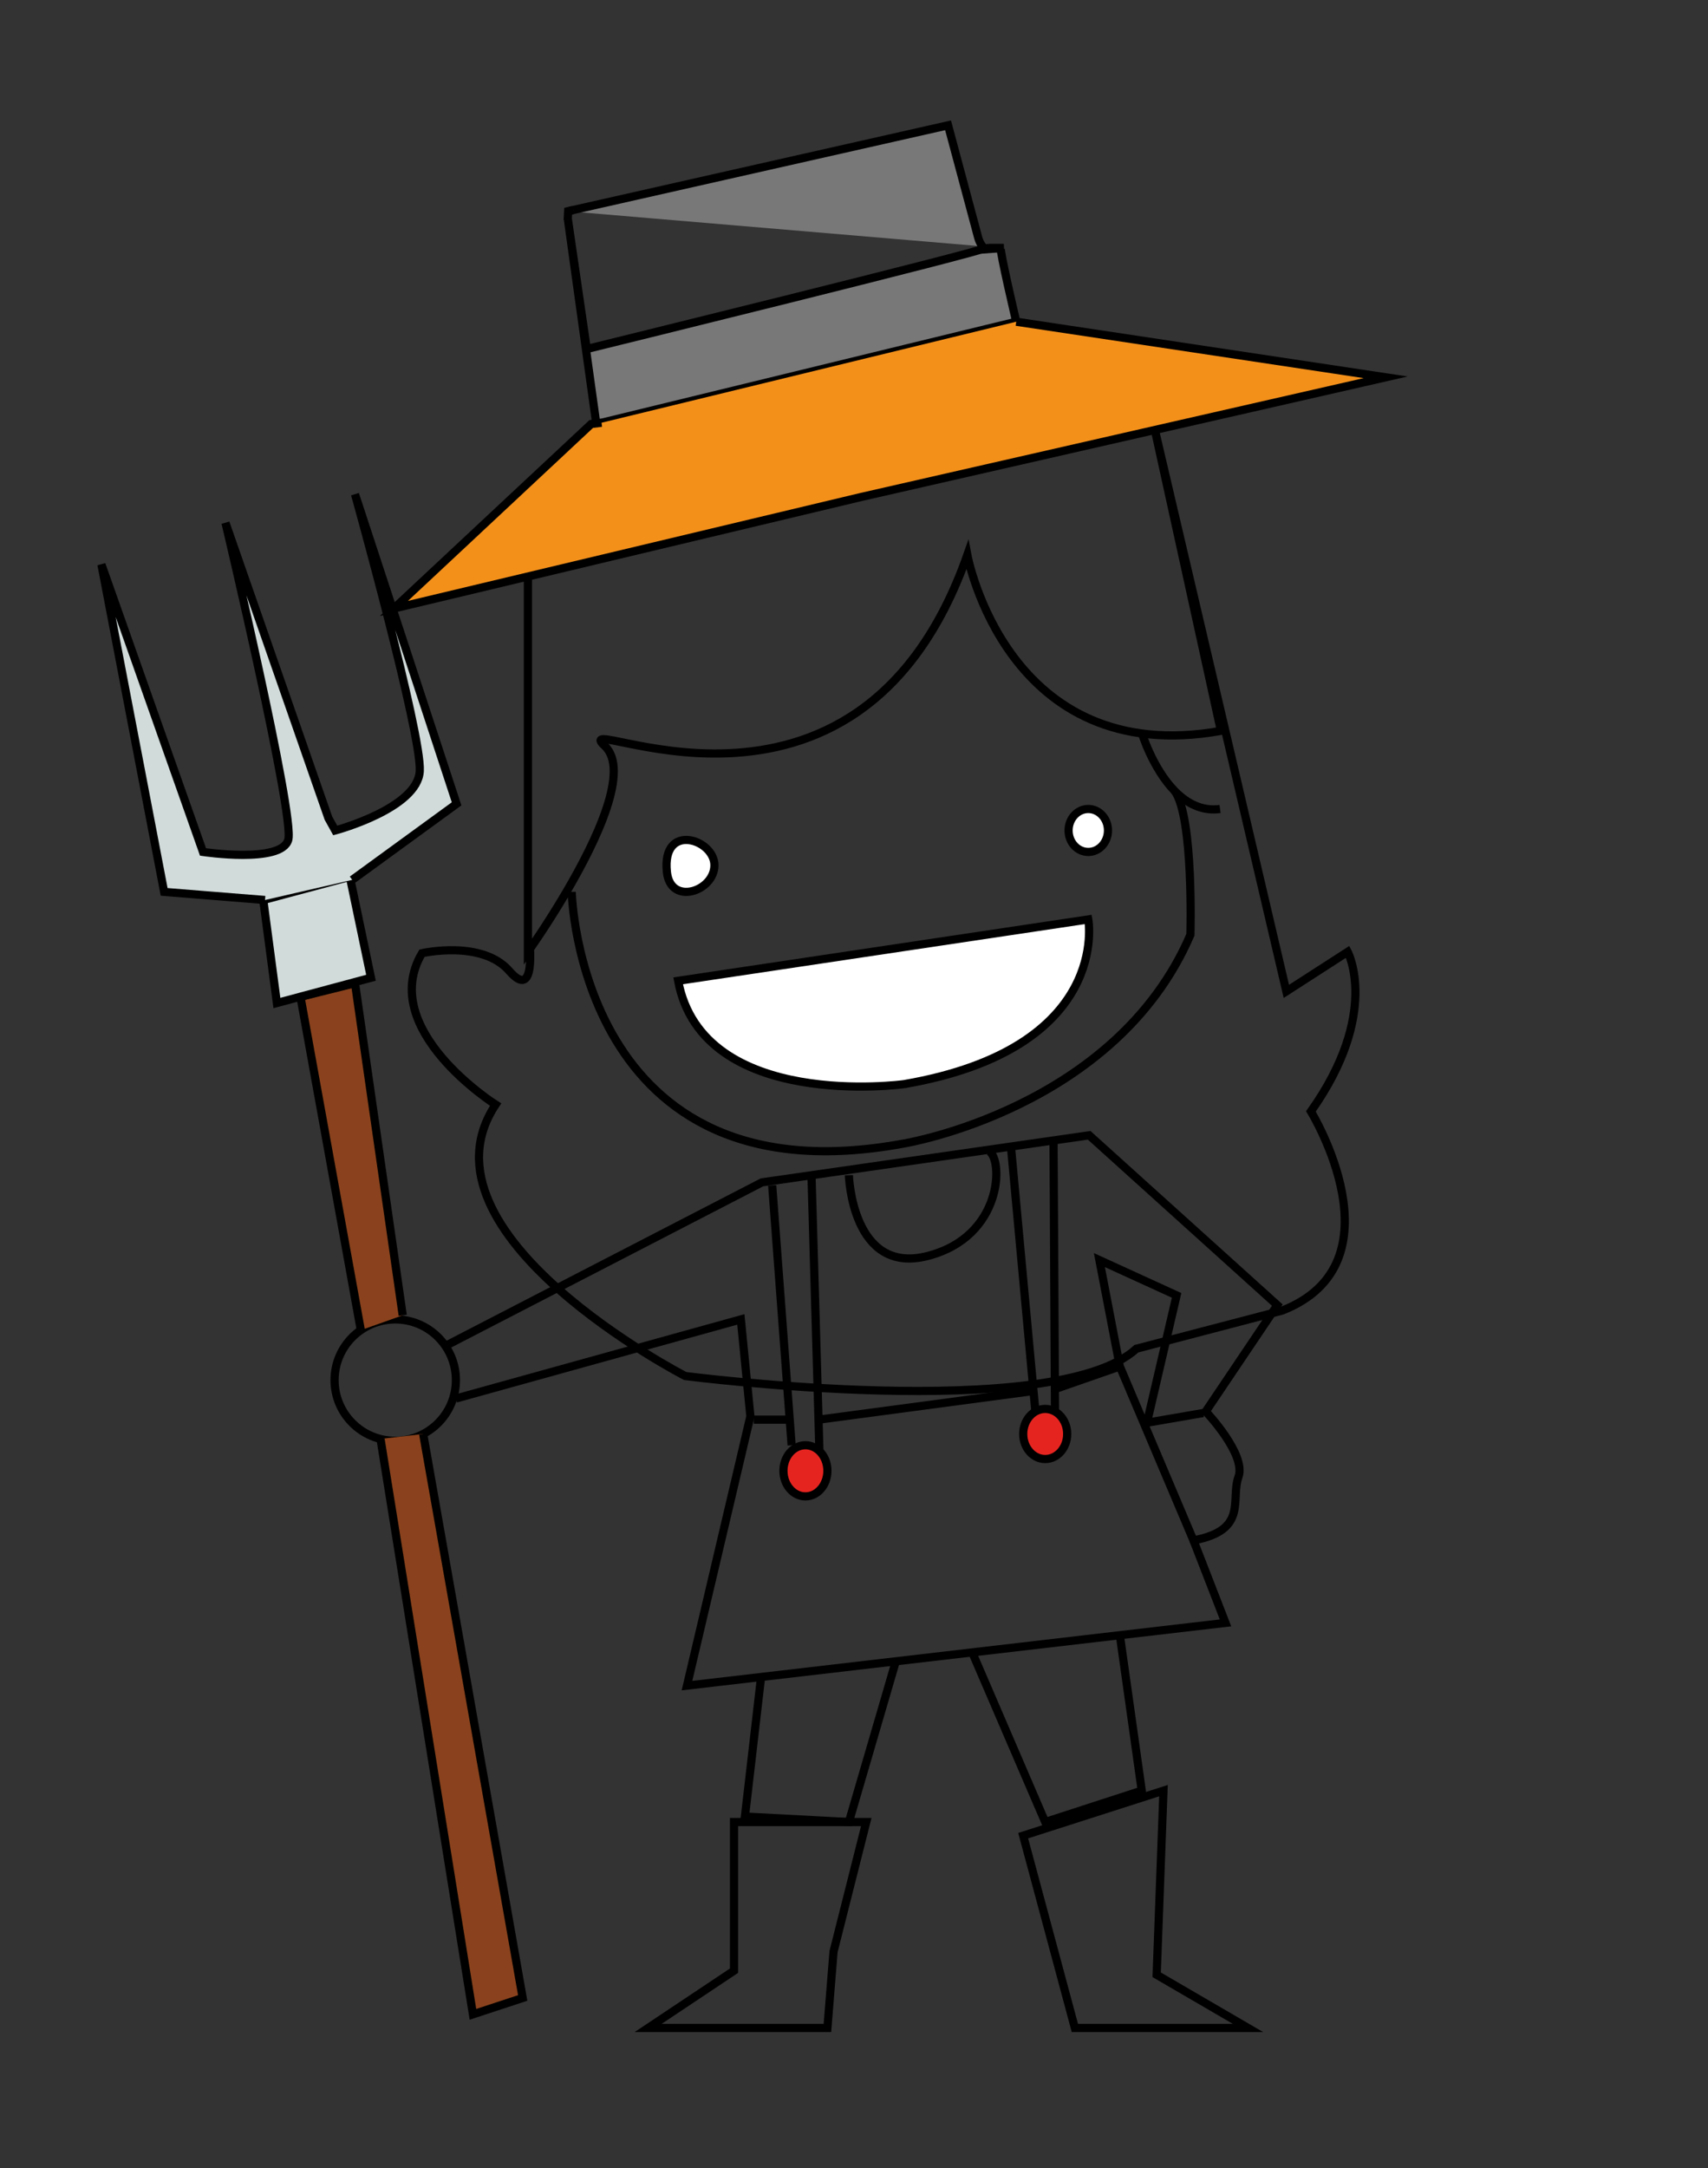 <?xml version="1.0" encoding="utf-8"?>
<!-- Generator: Adobe Illustrator 15.1.0, SVG Export Plug-In . SVG Version: 6.00 Build 0)  -->
<!DOCTYPE svg PUBLIC "-//W3C//DTD SVG 1.1//EN" "http://www.w3.org/Graphics/SVG/1.1/DTD/svg11.dtd">
<svg version="1.1" xmlns="http://www.w3.org/2000/svg" xmlns:xlink="http://www.w3.org/1999/xlink" x="0px" y="0px" width="208.8px"
	 height="264.96px" viewBox="0 0 208.8 264.96" enable-background="new 0 0 208.8 264.96" xml:space="preserve">
<rect x="0" y="0" width="208.8" height="264.96" fill="#333333" stroke="none"/>
<g id="Calque_2">
	<path fill="#787878" stroke="#000000" stroke-miterlimit="10" d="M69.4,25.813l46.5-10.5l3.666,13.667c0,0,0.272,1.104,0.834,1.333
		S71.734,42.647,71.734,42.647l-2.333-16l3.5,25.167l51.333-12.5c0,0-2.021-8.583-1.896-9.021"/>
	<path fill="none" stroke="#000000" stroke-miterlimit="10" d="M120.837,30.292c-0.062,0,1.188,0,1.188,0h0.688l-2.823,0.214"/>
	<polyline fill="#F3901A" stroke="#000000" stroke-miterlimit="10" points="124.234,39.313 169.4,46.105 141.796,52.401 
		105.275,60.73 48.15,74.355 72.275,51.813 73.538,51.658 	"/>
	<path fill="#FFFFFF" stroke="#000000" stroke-miterlimit="10" d="M81.525,106.542c-0.637-6.095,5.812-4,5.812-0.812
		S81.962,110.73,81.525,106.542z"/>
	<ellipse fill="#FFFFFF" stroke="#000000" stroke-miterlimit="10" cx="133.04" cy="101.482" rx="2.408" ry="2.625"/>
	<path fill="none" stroke="#000000" stroke-miterlimit="10" d="M64.536,70.292v46.021c0,0,2.277-3.182,4.709-7.328
		c3.718-6.334,7.799-14.917,4.676-17.839c-5.167-4.833,30.833,15,44.333-23.333c0,0,4.833,26.167,31,21.5l-8.104-36.913
		l16.104,68.746l7.5-4.833c0,0,4,7.5-4.5,19.5c0,0,11.334,18.5-3.5,24.334l-17.833,4.666c-10,9.166-55.157,3.334-55.157,3.334
		s-33.676-17.334-23.176-33.168c0,0-14.5-9.166-9-18.5c0,0,7.333-1.667,10.667,2.167s2.458-3.583,2.458-3.583"/>
	<path fill="none" stroke="#000000" stroke-miterlimit="10" d="M139.577,89.532c0,0,1.311,4.351,4.03,7.126
		c0.166,0.17,0.338,0.334,0.515,0.491c1.36,1.203,3.033,1.977,5.028,1.708"/>
	<path fill="none" stroke="#000000" stroke-miterlimit="10" d="M69.89,108.986c0,0,0.885,38.119,40.635,30.744
		c0,0,25.875-4.25,35-25.5c0,0,0.417-14.34-1.918-17.572"/>
	<path fill="#FFFFFF" stroke="#000000" stroke-miterlimit="10" d="M133.04,112.355c0,0,2.905,15.735-22.515,20.125
		c0,0-24.625,3.375-27.625-12.625L133.04,112.355z"/>
	<polyline fill="#787878" stroke="#000000" stroke-miterlimit="10" points="69.4,26.871 69.456,25.801 70.115,25.652 	"/>
</g>
<g id="Calque_3">
	<path fill="none" stroke="#000000" stroke-miterlimit="10" d="M147.087,172.667l-6.875,1.188l3.625-15.562l-9.438-4.312l2.5,13
		l9,21.25c6.75-1.25,4.5-5,5.5-7.75s-4-8-4-8l8.75-13l-23-20.75l-38.822,5.581l-1.178,0.169l-38.704,19.991"/>
	<circle fill="none" stroke="#000000" stroke-miterlimit="10" cx="48.317" cy="168.647" r="7.417"/>
	<polyline fill="none" stroke="#000000" stroke-miterlimit="10" points="55.733,170.897 90.566,161.23 91.733,173.063 
		91.567,173.772 83.983,205.98 149.817,198.313 145.9,188.23 	"/>
	<path fill="none" stroke="#000000" stroke-miterlimit="10" d="M94.4,173.48"/>
	<ellipse fill="#E52420" stroke="#000000" stroke-miterlimit="10" cx="98.462" cy="179.73" rx="2.688" ry="3.125"/>
	<ellipse fill="#E52420" stroke="#000000" stroke-miterlimit="10" cx="127.775" cy="175.23" rx="2.688" ry="3.062"/>
	<line fill="none" stroke="#000000" stroke-miterlimit="10" x1="94.4" y1="144.855" x2="96.775" y2="176.605"/>
	<polyline fill="none" stroke="#000000" stroke-miterlimit="10" points="99.204,143.61 100.062,173.482 100.172,177.337 	"/>
	<line fill="none" stroke="#000000" stroke-miterlimit="10" x1="123.585" y1="140.105" x2="126.576" y2="172.492"/>
	<line fill="none" stroke="#000000" stroke-miterlimit="10" x1="128.793" y1="139.356" x2="128.973" y2="172.492"/>
	<path fill="none" stroke="#000000" stroke-miterlimit="10" d="M103.775,143.61c0,0,0.375,12.245,9.625,9.87s9.25-11.855,7.5-12.803
		"/>
	<line fill="none" stroke="#000000" stroke-miterlimit="10" x1="92.15" y1="173.48" x2="96.541" y2="173.48"/>
	<path fill="none" stroke="#000000" stroke-miterlimit="10" d="M126.343,169.975"/>
	<line fill="none" stroke="#000000" stroke-miterlimit="10" x1="100.062" y1="173.482" x2="126.343" y2="169.975"/>
	<line fill="none" stroke="#000000" stroke-miterlimit="10" x1="129.275" y1="169.636" x2="136.9" y2="166.98"/>
	<polyline fill="none" stroke="#000000" stroke-miterlimit="10" points="109.512,203.007 103.775,222.647 91.066,221.98 
		93.041,204.925 	"/>
	<polyline fill="none" stroke="#000000" stroke-miterlimit="10" points="118.854,201.919 127.775,222.647 139.577,218.813 
		136.9,199.817 	"/>
	<polygon fill="none" stroke="#000000" stroke-miterlimit="10" points="89.733,222.647 105.9,222.647 101.899,238.481 
		101.15,247.814 79.233,247.814 89.733,240.814 	"/>
	<polygon fill="none" stroke="#000000" stroke-miterlimit="10" points="125.081,224.314 142.233,218.814 141.4,241.314 
		152.566,247.814 131.4,247.814 	"/>
	<polyline fill="#89421D" stroke="#000000" stroke-miterlimit="10" points="51.733,175.23 63.899,244.148 57.816,246.148 
		46.518,175.834 	"/>
	<polyline fill="#89421D" stroke="#000000" stroke-miterlimit="10" points="44.11,162.542 36.732,121.814 43.398,120.147 
		49.232,160.73 	"/>
	<polygon fill="#D1DBDA" stroke="#000000" stroke-miterlimit="10" points="33.851,122.566 45.351,119.48 42.768,107.147 
		32.184,109.98 	"/>
	<path fill="#D1DBDA" stroke="#000000" stroke-miterlimit="10" d="M32.398,109.98l-12.333-0.994L12.4,68.98l12.417,35.127
		c0,0,9.583,1.441,10.417-1.468s-7.667-38.742-7.667-38.742L40.15,99.98l0.833,1.501c0,0,10.083-2.687,10.333-7.261
		S43.4,60.397,43.4,60.397L55.817,98.23l-12.758,9.287"/>
</g>
</svg>
